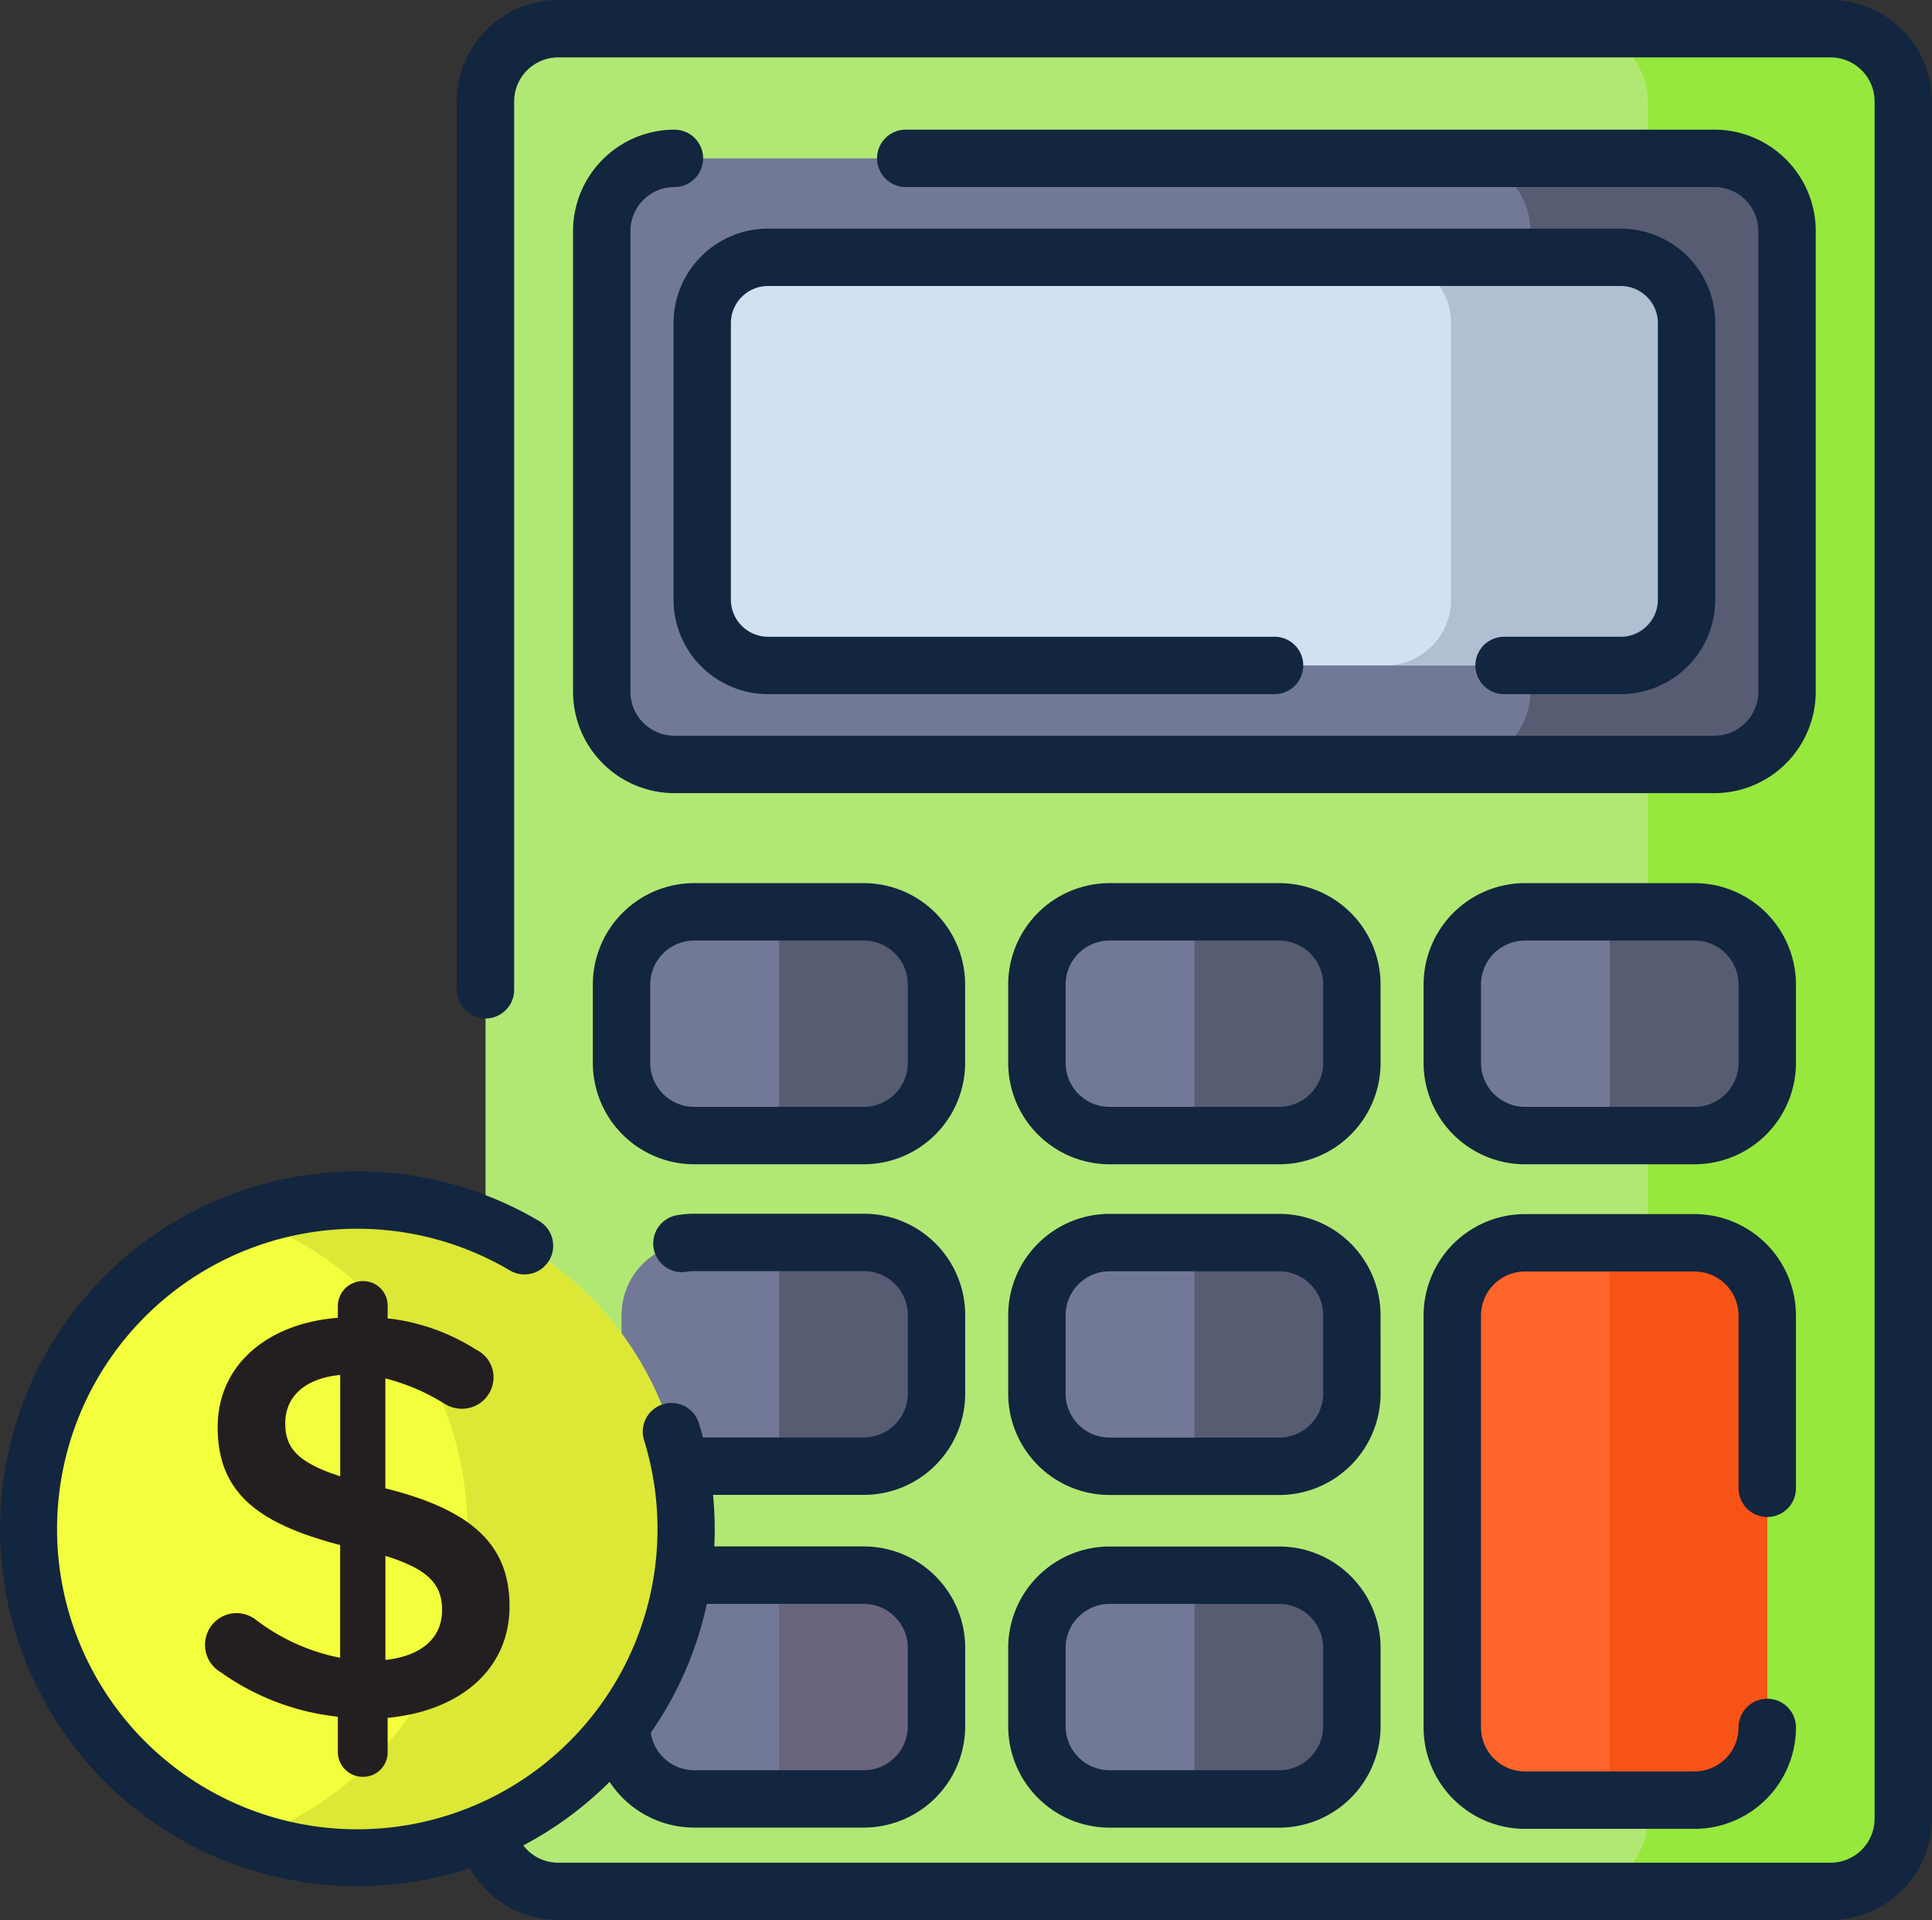 <svg id="_x32_1_Calculator" xmlns="http://www.w3.org/2000/svg" width="142.906" height="142" viewBox="0 0 142.906 142">
  <rect x="0" y="0" width="142.906" height="142" fill="#333333" stroke="none"/>
  <g id="Grupo_107461" data-name="Grupo 107461" transform="translate(0 0)">
    <g id="Grupo_107457" data-name="Grupo 107457" transform="translate(35.911 2.122)">
      <g id="Grupo_107441" data-name="Grupo 107441">
        <path id="Trazado_156838" data-name="Trazado 156838" d="M229.9,150.355h-94.12a5.376,5.376,0,0,1-5.376-5.376v-127a5.376,5.376,0,0,1,5.376-5.376H229.9a5.376,5.376,0,0,1,5.376,5.376v127A5.377,5.377,0,0,1,229.9,150.355Z" transform="translate(-130.401 -12.6)" fill="#b1e874"/>
        <path id="Trazado_156839" data-name="Trazado 156839" d="M434.093,12.6H415.185a5.376,5.376,0,0,1,5.376,5.376v127a5.376,5.376,0,0,1-5.376,5.376h18.908a5.376,5.376,0,0,0,5.376-5.376v-127A5.376,5.376,0,0,0,434.093,12.6Z" transform="translate(-334.596 -12.6)" fill="#96e83c"/>
      </g>
      <g id="Grupo_107453" data-name="Grupo 107453" transform="translate(10.063 65.312)">
        <g id="Grupo_107445" data-name="Grupo 107445">
          <g id="Grupo_107442" data-name="Grupo 107442">
            <path id="Trazado_156840" data-name="Trazado 156840" d="M183.882,259.945H171.338a5.376,5.376,0,0,1-5.376-5.376v-5.792a5.376,5.376,0,0,1,5.376-5.376h12.544a5.376,5.376,0,0,1,5.376,5.376v5.792A5.376,5.376,0,0,1,183.882,259.945Z" transform="translate(-165.962 -243.401)" fill="#727997"/>
            <path id="Trazado_156841" data-name="Trazado 156841" d="M213.4,259.945h-6.272V243.4H213.4a5.376,5.376,0,0,1,5.376,5.376v5.792A5.376,5.376,0,0,1,213.4,259.945Z" transform="translate(-195.477 -243.401)" fill="#575c73"/>
          </g>
          <g id="Grupo_107443" data-name="Grupo 107443" transform="translate(30.725)">
            <path id="Trazado_156842" data-name="Trazado 156842" d="M292.458,259.945H279.914a5.376,5.376,0,0,1-5.376-5.376v-5.792a5.376,5.376,0,0,1,5.376-5.376h12.544a5.376,5.376,0,0,1,5.376,5.376v5.792A5.376,5.376,0,0,1,292.458,259.945Z" transform="translate(-274.538 -243.401)" fill="#727997"/>
            <path id="Trazado_156843" data-name="Trazado 156843" d="M321.973,259.945H315.7V243.4h6.272a5.376,5.376,0,0,1,5.376,5.376v5.792A5.376,5.376,0,0,1,321.973,259.945Z" transform="translate(-304.053 -243.401)" fill="#575c73"/>
          </g>
          <g id="Grupo_107444" data-name="Grupo 107444" transform="translate(61.45)">
            <path id="Trazado_156844" data-name="Trazado 156844" d="M401.033,259.945H388.489a5.376,5.376,0,0,1-5.376-5.376v-5.792a5.376,5.376,0,0,1,5.376-5.376h12.544a5.376,5.376,0,0,1,5.376,5.376v5.792A5.376,5.376,0,0,1,401.033,259.945Z" transform="translate(-383.113 -243.401)" fill="#727997"/>
            <path id="Trazado_156845" data-name="Trazado 156845" d="M430.548,259.945h-6.272V243.4h6.272a5.376,5.376,0,0,1,5.376,5.376v5.792A5.376,5.376,0,0,1,430.548,259.945Z" transform="translate(-412.628 -243.401)" fill="#575c73"/>
          </g>
        </g>
        <g id="Grupo_107448" data-name="Grupo 107448" transform="translate(0 24.459)">
          <g id="Grupo_107446" data-name="Grupo 107446">
            <path id="Trazado_156846" data-name="Trazado 156846" d="M183.882,346.377H171.338A5.376,5.376,0,0,1,165.962,341v-5.792a5.376,5.376,0,0,1,5.376-5.376h12.544a5.376,5.376,0,0,1,5.376,5.376V341A5.376,5.376,0,0,1,183.882,346.377Z" transform="translate(-165.962 -329.833)" fill="#727997"/>
            <path id="Trazado_156847" data-name="Trazado 156847" d="M213.4,346.377h-6.272V329.833H213.4a5.376,5.376,0,0,1,5.376,5.376V341A5.376,5.376,0,0,1,213.4,346.377Z" transform="translate(-195.477 -329.833)" fill="#575c73"/>
          </g>
          <g id="Grupo_107447" data-name="Grupo 107447" transform="translate(30.725)">
            <path id="Trazado_156848" data-name="Trazado 156848" d="M292.458,346.377H279.914A5.376,5.376,0,0,1,274.538,341v-5.792a5.376,5.376,0,0,1,5.376-5.376h12.544a5.376,5.376,0,0,1,5.376,5.376V341A5.376,5.376,0,0,1,292.458,346.377Z" transform="translate(-274.538 -329.833)" fill="#727997"/>
            <path id="Trazado_156849" data-name="Trazado 156849" d="M321.973,346.377H315.7V329.833h6.272a5.376,5.376,0,0,1,5.376,5.376V341A5.376,5.376,0,0,1,321.973,346.377Z" transform="translate(-304.053 -329.833)" fill="#575c73"/>
          </g>
        </g>
        <g id="Grupo_107451" data-name="Grupo 107451" transform="translate(0 49.058)">
          <g id="Grupo_107449" data-name="Grupo 107449">
            <path id="Trazado_156850" data-name="Trazado 156850" d="M183.882,433.305H171.338a5.376,5.376,0,0,1-5.376-5.376v-5.791a5.376,5.376,0,0,1,5.376-5.376h12.544a5.376,5.376,0,0,1,5.376,5.376v5.791A5.376,5.376,0,0,1,183.882,433.305Z" transform="translate(-165.962 -416.761)" fill="#727997"/>
            <path id="Trazado_156851" data-name="Trazado 156851" d="M213.4,433.305h-6.272V416.761H213.4a5.376,5.376,0,0,1,5.376,5.376v5.791A5.376,5.376,0,0,1,213.4,433.305Z" transform="translate(-195.477 -416.761)" fill="#6a647f"/>
          </g>
          <g id="Grupo_107450" data-name="Grupo 107450" transform="translate(30.725)">
            <path id="Trazado_156852" data-name="Trazado 156852" d="M292.458,433.305H279.914a5.376,5.376,0,0,1-5.376-5.376v-5.791a5.376,5.376,0,0,1,5.376-5.376h12.544a5.376,5.376,0,0,1,5.376,5.376v5.791A5.376,5.376,0,0,1,292.458,433.305Z" transform="translate(-274.538 -416.761)" fill="#727997"/>
            <path id="Trazado_156853" data-name="Trazado 156853" d="M321.973,433.305H315.7V416.761h6.272a5.376,5.376,0,0,1,5.376,5.376v5.791A5.376,5.376,0,0,1,321.973,433.305Z" transform="translate(-304.053 -416.761)" fill="#575c73"/>
          </g>
        </g>
        <g id="Grupo_107452" data-name="Grupo 107452" transform="translate(61.45 24.479)">
          <path id="Trazado_156854" data-name="Trazado 156854" d="M401.033,371.121H388.489a5.376,5.376,0,0,1-5.376-5.376V335.28a5.376,5.376,0,0,1,5.376-5.376h12.544a5.376,5.376,0,0,1,5.376,5.376v30.464A5.376,5.376,0,0,1,401.033,371.121Z" transform="translate(-383.113 -329.904)" fill="#ff642b"/>
          <path id="Trazado_156855" data-name="Trazado 156855" d="M430.548,371.121h-6.272V329.9h6.272a5.376,5.376,0,0,1,5.376,5.376v30.464A5.376,5.376,0,0,1,430.548,371.121Z" transform="translate(-412.628 -329.904)" fill="#f85316"/>
        </g>
      </g>
      <g id="Grupo_107456" data-name="Grupo 107456" transform="translate(8.6 9.589)">
        <g id="Grupo_107454" data-name="Grupo 107454">
          <path id="Trazado_156856" data-name="Trazado 156856" d="M243.088,91.307h-76.92a5.376,5.376,0,0,1-5.376-5.376V51.862a5.376,5.376,0,0,1,5.376-5.376h76.92a5.376,5.376,0,0,1,5.376,5.376V85.93A5.376,5.376,0,0,1,243.088,91.307Z" transform="translate(-160.792 -46.486)" fill="#727997"/>
          <path id="Trazado_156857" data-name="Trazado 156857" d="M403.488,46.485H384.5a5.376,5.376,0,0,1,5.376,5.376V85.929a5.376,5.376,0,0,1-5.376,5.376h18.992a5.376,5.376,0,0,0,5.376-5.376V51.862a5.377,5.377,0,0,0-5.376-5.377Z" transform="translate(-321.192 -46.485)" fill="#575c73"/>
        </g>
        <g id="Grupo_107455" data-name="Grupo 107455" transform="translate(7.43 7.318)">
          <path id="Trazado_156858" data-name="Trazado 156858" d="M254.993,102.531H191.914a4.867,4.867,0,0,1-4.867-4.867V77.214a4.867,4.867,0,0,1,4.867-4.867h63.079a4.867,4.867,0,0,1,4.867,4.867v20.45A4.867,4.867,0,0,1,254.993,102.531Z" transform="translate(-187.047 -72.347)" fill="#d2e1f1"/>
          <path id="Trazado_156859" data-name="Trazado 156859" d="M382.6,72.347H365.174a4.873,4.873,0,0,1,4.984,4.753V97.778a4.873,4.873,0,0,1-4.984,4.753H382.6a4.872,4.872,0,0,0,4.984-4.753V77.1a4.872,4.872,0,0,0-4.984-4.753Z" transform="translate(-314.767 -72.347)" fill="#b0c0d2"/>
        </g>
      </g>
    </g>
    <g id="Grupo_107460" data-name="Grupo 107460">
      <ellipse id="Elipse_5042" data-name="Elipse 5042" cx="24.311" cy="24.311" rx="24.311" ry="24.311" transform="translate(2.122 88.76)" fill="#f3ff3c"/>
      <path id="Trazado_156860" data-name="Trazado 156860" d="M100.737,343.073a24.327,24.327,0,0,1-32.4,22.934,24.32,24.32,0,0,0,0-45.868,24.327,24.327,0,0,1,32.4,22.934Z" transform="translate(-49.992 -230.002)" fill="#dce736"/>
      <g id="Grupo_107458" data-name="Grupo 107458">
        <path id="Trazado_156861" data-name="Trazado 156861" d="M138.907,5.1H44.787a7.508,7.508,0,0,0-7.5,7.5V78.3a2.122,2.122,0,1,0,4.245,0V12.6a3.258,3.258,0,0,1,3.254-3.254h94.12a3.258,3.258,0,0,1,3.254,3.254v127a3.258,3.258,0,0,1-3.254,3.254H44.787a3.247,3.247,0,0,1-2.58-1.279,26.579,26.579,0,0,0,6.384-4.7,7.491,7.491,0,0,0,6.258,3.382H67.394a7.508,7.508,0,0,0,7.5-7.5v-5.793a7.508,7.508,0,0,0-7.5-7.5H56.335q.031-.645.032-1.3c0-.841-.044-1.678-.123-2.511h11.15a7.5,7.5,0,0,0,7.5-7.5v-5.793a7.5,7.5,0,0,0-7.5-7.5H54.85a7.5,7.5,0,0,0-1.273.108,2.122,2.122,0,1,0,.725,4.182,3.272,3.272,0,0,1,.548-.046H67.395a3.254,3.254,0,0,1,3.254,3.254v5.793a3.254,3.254,0,0,1-3.254,3.254h-11.9c-.093-.353-.192-.7-.3-1.053a2.122,2.122,0,1,0-4.056,1.252,22.207,22.207,0,1,1-9.924-12.551,2.122,2.122,0,0,0,2.162-3.653,26.432,26.432,0,1,0-5.122,47.85,7.5,7.5,0,0,0,6.533,3.838h94.119a7.508,7.508,0,0,0,7.5-7.5V12.6a7.508,7.508,0,0,0-7.5-7.5ZM55.781,123.714H67.394a3.258,3.258,0,0,1,3.254,3.254v5.793a3.258,3.258,0,0,1-3.254,3.254H54.85a3.257,3.257,0,0,1-3.214-2.771,26.3,26.3,0,0,0,4.145-9.531Z" transform="translate(-3.5 -5.1)" fill="#12263f"/>
        <path id="Trazado_156862" data-name="Trazado 156862" d="M165.961,235.9a7.507,7.507,0,0,0-7.5,7.5v5.791a7.507,7.507,0,0,0,7.5,7.5H178.5a7.507,7.507,0,0,0,7.5-7.5V243.4a7.507,7.507,0,0,0-7.5-7.5H165.961Zm15.8,7.5v5.792a3.258,3.258,0,0,1-3.254,3.254H165.961a3.258,3.258,0,0,1-3.254-3.254V243.4a3.258,3.258,0,0,1,3.254-3.254h12.544A3.258,3.258,0,0,1,181.759,243.4Z" transform="translate(-114.611 -170.589)" fill="#12263f"/>
        <path id="Trazado_156863" data-name="Trazado 156863" d="M294.579,243.4a7.507,7.507,0,0,0-7.5-7.5H274.537a7.507,7.507,0,0,0-7.5,7.5v5.792a7.507,7.507,0,0,0,7.5,7.5h12.544a7.507,7.507,0,0,0,7.5-7.5Zm-4.245,5.792a3.257,3.257,0,0,1-3.254,3.254H274.537a3.257,3.257,0,0,1-3.254-3.254V243.4a3.258,3.258,0,0,1,3.254-3.254h12.544a3.258,3.258,0,0,1,3.254,3.254Z" transform="translate(-192.462 -170.589)" fill="#12263f"/>
        <path id="Trazado_156864" data-name="Trazado 156864" d="M403.155,243.4a7.507,7.507,0,0,0-7.5-7.5H383.112a7.507,7.507,0,0,0-7.5,7.5v5.792a7.507,7.507,0,0,0,7.5,7.5h12.544a7.507,7.507,0,0,0,7.5-7.5Zm-4.245,5.792a3.257,3.257,0,0,1-3.254,3.254H383.112a3.258,3.258,0,0,1-3.254-3.254V243.4a3.258,3.258,0,0,1,3.254-3.254h12.544a3.258,3.258,0,0,1,3.254,3.254Z" transform="translate(-270.312 -170.589)" fill="#12263f"/>
        <path id="Trazado_156865" data-name="Trazado 156865" d="M294.579,329.833a7.507,7.507,0,0,0-7.5-7.5H274.537a7.507,7.507,0,0,0-7.5,7.5v5.791a7.507,7.507,0,0,0,7.5,7.5h12.544a7.507,7.507,0,0,0,7.5-7.5Zm-4.245,5.791a3.258,3.258,0,0,1-3.254,3.254H274.537a3.257,3.257,0,0,1-3.254-3.254v-5.791a3.257,3.257,0,0,1,3.254-3.254h12.544a3.258,3.258,0,0,1,3.254,3.254Z" transform="translate(-192.462 -232.563)" fill="#12263f"/>
        <path id="Trazado_156866" data-name="Trazado 156866" d="M287.081,409.262H274.537a7.507,7.507,0,0,0-7.5,7.5v5.792a7.507,7.507,0,0,0,7.5,7.5h12.544a7.507,7.507,0,0,0,7.5-7.5v-5.792A7.507,7.507,0,0,0,287.081,409.262Zm3.254,13.29a3.258,3.258,0,0,1-3.254,3.254H274.537a3.258,3.258,0,0,1-3.254-3.254v-5.792a3.258,3.258,0,0,1,3.254-3.254h12.544a3.258,3.258,0,0,1,3.254,3.254Z" transform="translate(-192.462 -294.892)" fill="#12263f"/>
        <path id="Trazado_156867" data-name="Trazado 156867" d="M401.032,344.8a2.122,2.122,0,0,0,2.122-2.122V329.9a7.507,7.507,0,0,0-7.5-7.5H383.112a7.507,7.507,0,0,0-7.5,7.5v30.464a7.507,7.507,0,0,0,7.5,7.5h12.544a7.507,7.507,0,0,0,7.5-7.5,2.122,2.122,0,0,0-4.245,0,3.258,3.258,0,0,1-3.254,3.254H383.112a3.258,3.258,0,0,1-3.254-3.254V329.9a3.258,3.258,0,0,1,3.254-3.254h12.544a3.258,3.258,0,0,1,3.254,3.254v12.779A2.122,2.122,0,0,0,401.032,344.8Z" transform="translate(-270.312 -232.613)" fill="#12263f"/>
        <path id="Trazado_156868" data-name="Trazado 156868" d="M160.791,38.985a7.507,7.507,0,0,0-7.5,7.5V80.552a7.507,7.507,0,0,0,7.5,7.5h76.92a7.507,7.507,0,0,0,7.5-7.5V46.484a7.507,7.507,0,0,0-7.5-7.5H177.9a2.122,2.122,0,1,0,0,4.245H237.71a3.258,3.258,0,0,1,3.254,3.254V80.552a3.258,3.258,0,0,1-3.254,3.254h-76.92a3.258,3.258,0,0,1-3.254-3.254V46.484a3.258,3.258,0,0,1,3.254-3.254,2.122,2.122,0,1,0,0-4.245Z" transform="translate(-110.904 -29.396)" fill="#12263f"/>
        <path id="Trazado_156869" data-name="Trazado 156869" d="M249.616,95.031h-8.632a2.122,2.122,0,0,0,0,4.245h8.632a7,7,0,0,0,6.989-6.989V71.836a7,7,0,0,0-6.989-6.989H186.536a7,7,0,0,0-6.989,6.989v20.45a7,7,0,0,0,6.989,6.989h37.469a2.122,2.122,0,0,0,0-4.245H186.536a2.748,2.748,0,0,1-2.745-2.745V71.836a2.748,2.748,0,0,1,2.745-2.745h63.079a2.748,2.748,0,0,1,2.745,2.745v20.45a2.748,2.748,0,0,1-2.745,2.745Z" transform="translate(-129.729 -47.94)" fill="#12263f"/>
      </g>
      <g id="Grupo_107459" data-name="Grupo 107459" transform="translate(15.173 94.742)">
        <path id="Trazado_156870" data-name="Trazado 156870" d="M68.8,339.9a1.807,1.807,0,0,1,1.82,1.82v.931a15.409,15.409,0,0,1,6.561,2.328,2.266,2.266,0,0,1,1.27,2.032,2.331,2.331,0,0,1-2.371,2.328,2.452,2.452,0,0,1-1.27-.381,15.366,15.366,0,0,0-4.36-1.863v8.128c6.434,1.609,9.186,4.191,9.186,8.72,0,4.656-3.641,7.747-9.017,8.255v2.54a1.807,1.807,0,0,1-1.82,1.82,1.843,1.843,0,0,1-1.863-1.82v-2.624a18.311,18.311,0,0,1-8.678-3.3,2.327,2.327,0,0,1-1.143-2.032,2.328,2.328,0,0,1,3.725-1.863,15,15,0,0,0,6.265,2.836v-8.339c-6.181-1.609-9.059-3.937-9.059-8.72,0-4.53,3.6-7.662,8.89-8.086v-.889A1.844,1.844,0,0,1,68.8,339.9ZM67.11,354.333V346.84c-2.709.254-4.064,1.693-4.064,3.556C63.045,352.174,63.85,353.275,67.11,354.333Zm3.344,5.884v7.7c2.709-.3,4.191-1.651,4.191-3.683C74.645,362.376,73.713,361.233,70.454,360.218Z" transform="translate(-57.119 -339.898)" fill="#231f20"/>
      </g>
    </g>
  </g>
</svg>
